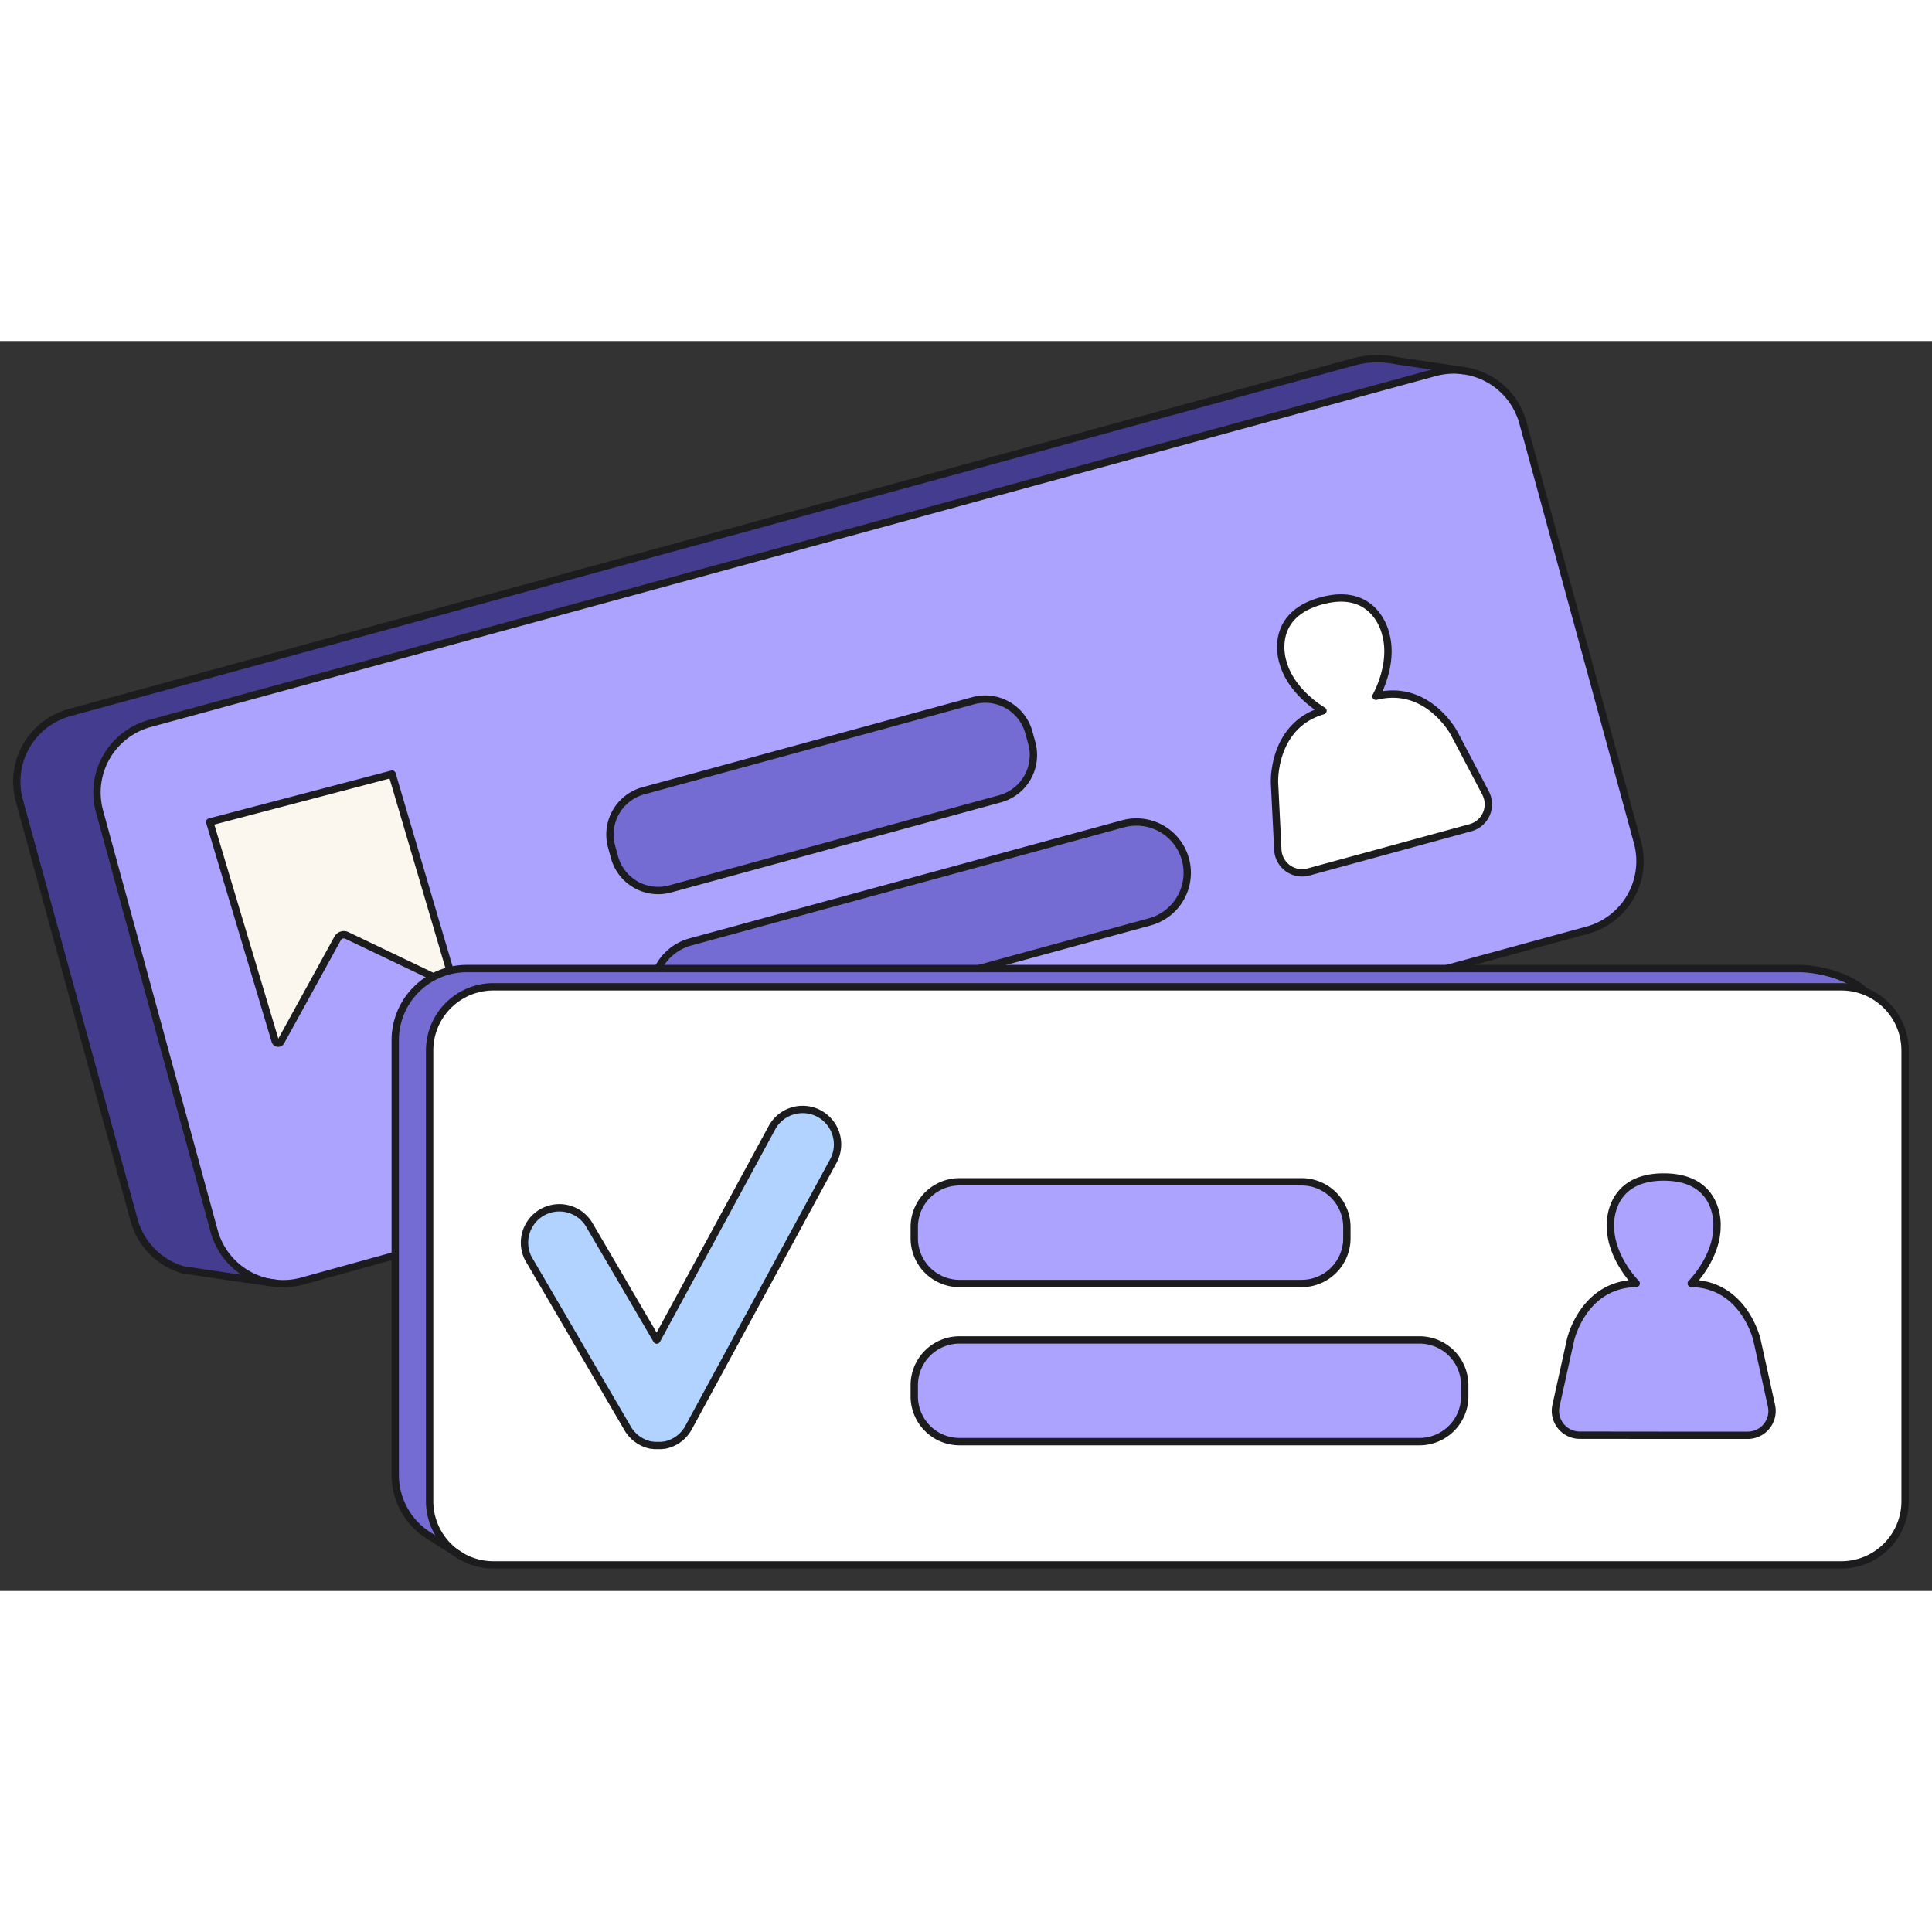 <svg width="540" height="540" fill="none" viewBox="72.518 141.151 394.317 255.108" xmlns="http://www.w3.org/2000/svg"><rect x="72.518" y="141.151" width="394.317" height="255.108" fill="#333333" stroke="none"/><path d="M0 0h540v540H0z" style="fill: rgba(251, 247, 239, 0);"></path><path fill="#443D8F" d="m371.195 147.193-13.735-2.047a18.607 18.607 0 0 0-8.426.199L86.7 216.985a14.615 14.615 0 0 0-8.834 6.849 14.607 14.607 0 0 0-1.404 11.091l23.421 85.638a14.604 14.604 0 0 0 9.967 10.147l8.543 1.278 10.746 1.522"></path><path fill="#ABA3FF" d="m146.851 329.569-12.684 3.461a14.606 14.606 0 0 1-17.94-10.238l-23.394-85.638a14.607 14.607 0 0 1 10.238-17.94l262.325-71.64a14.612 14.612 0 0 1 11.09 1.404 14.601 14.601 0 0 1 6.849 8.835l23.385 85.638a14.598 14.598 0 0 1-1.404 11.09 14.587 14.587 0 0 1-3.736 4.303 14.581 14.581 0 0 1-5.098 2.546l-31.938 8.725"></path><path fill="#746BD3" d="m271.159 214.557-67.346 18.392a9.25 9.25 0 0 0-6.478 11.353l.598 2.192a9.236 9.236 0 0 0 7.755 6.733 9.254 9.254 0 0 0 3.598-.254l67.345-18.393a9.251 9.251 0 0 0 6.478-11.352l-.598-2.193a9.249 9.249 0 0 0-11.352-6.478ZM206.295 270.505a10.4 10.4 0 0 1 7.085-6.696l88.357-24.127a10.372 10.372 0 0 1 11.719 15.169 10.374 10.374 0 0 1-6.283 4.854l-38.054 10.401"></path><path fill="#fff" d="m355.563 245.154 17.052-4.666a4.957 4.957 0 0 0 3.67-4.957 4.954 4.954 0 0 0-.563-2.128l-6.396-12.168s-5.436-10.256-15.974-7.584c0 0 3.697-6.433 2.003-12.63 0 0-1.957-9.894-13.138-6.84-11.18 3.053-7.837 12.566-7.837 12.566 1.694 6.207 8.154 9.858 8.154 9.858-10.392 3.035-9.893 14.66-9.893 14.66l.679 13.717a4.95 4.95 0 0 0 6.261 4.53l16.018-4.367-.036.009Z"></path><path fill="#FBF7EF" d="m164.5 270.114-11.96-40.572-37.22 9.776 13.364 44.686a.64.64 0 0 0 .545.452.636.636 0 0 0 .624-.335l11.579-21.056a1.44 1.44 0 0 1 1.894-.589l15.638 7.856"></path><path stroke="#1C1C1E" stroke-linecap="round" stroke-linejoin="round" stroke-width="1.5" d="m154.09 327.522-19.933 5.508a14.612 14.612 0 0 1-11.09-1.403 14.601 14.601 0 0 1-6.849-8.835l-23.385-85.638a14.607 14.607 0 0 1 10.238-17.94l262.325-71.64a14.612 14.612 0 0 1 11.09 1.404 14.601 14.601 0 0 1 6.849 8.835l23.385 85.638a14.598 14.598 0 0 1-1.404 11.09 14.587 14.587 0 0 1-3.736 4.303 14.581 14.581 0 0 1-5.098 2.546l-31.938 8.725"></path><path stroke="#1C1C1E" stroke-linecap="round" stroke-linejoin="round" stroke-width="1.5" d="m371.195 147.193-13.735-2.047a18.607 18.607 0 0 0-8.426.199L86.7 216.985a14.615 14.615 0 0 0-8.834 6.849 14.607 14.607 0 0 0-1.404 11.091l23.421 85.638a14.604 14.604 0 0 0 9.967 10.147l8.543 1.278 10.746 1.522"></path><path stroke="#1C1C1E" stroke-linecap="round" stroke-linejoin="round" stroke-width="1.5" d="m271.159 214.557-67.346 18.392a9.25 9.25 0 0 0-6.478 11.353l.598 2.192a9.236 9.236 0 0 0 7.755 6.733 9.254 9.254 0 0 0 3.598-.254l67.345-18.393a9.251 9.251 0 0 0 6.478-11.352l-.598-2.193a9.249 9.249 0 0 0-11.352-6.478ZM206.295 270.505a10.4 10.4 0 0 1 7.085-6.696l88.357-24.127a10.372 10.372 0 0 1 11.719 15.169 10.374 10.374 0 0 1-6.283 4.854l-38.054 10.401M355.563 245.154l17.052-4.666a4.957 4.957 0 0 0 3.67-4.957 4.954 4.954 0 0 0-.563-2.128l-6.396-12.168s-5.436-10.256-15.974-7.584c0 0 3.697-6.433 2.003-12.63 0 0-1.957-9.894-13.138-6.84-11.18 3.053-7.837 12.566-7.837 12.566 1.694 6.207 8.154 9.858 8.154 9.858-10.392 3.035-9.893 14.66-9.893 14.66l.679 13.717a4.95 4.95 0 0 0 6.261 4.53l16.018-4.367-.036.009ZM164.5 270.114l-11.96-40.572-37.22 9.776 13.364 44.686a.64.64 0 0 0 .545.452.636.636 0 0 0 .624-.335l11.579-21.056a1.44 1.44 0 0 1 1.894-.589l17.269 8.254"></path><path fill="#746BD3" d="m458.563 276.883-10.664-5.645a18.616 18.616 0 0 0-8.155-2.029H167.798a14.615 14.615 0 0 0-14.614 14.605v88.792a14.602 14.602 0 0 0 6.904 12.385l7.909 3.479"></path><path fill="#fff" d="M448.334 272.951H173.217a13.01 13.01 0 0 0-13.011 13.011v91.962a13.01 13.01 0 0 0 13.011 13.011h275.117a13.005 13.005 0 0 0 9.2-3.811 13.005 13.005 0 0 0 3.811-9.2v-91.962a13.01 13.01 0 0 0-13.011-13.011Z"></path><path fill="#ABA3FF" d="M338.17 312.752h-69.81a9.243 9.243 0 0 0-9.242 9.241v2.275a9.24 9.24 0 0 0 9.242 9.241h69.81a9.236 9.236 0 0 0 6.534-2.707 9.236 9.236 0 0 0 2.707-6.534v-2.275a9.24 9.24 0 0 0-9.241-9.241Z"></path><path fill="#B2D2FF" d="M239.684 298.818a7.13 7.13 0 0 0-9.622 2.908l-23.502 43.327-13.7-23.403a7.11 7.11 0 0 0-12.53 6.714l20.177 34.52a7.135 7.135 0 0 0 4.938 3.624h.209c.149.029.301.05.453.063H207.475c.152-.012.303-.033.453-.063h.208a7.1 7.1 0 0 0 4.938-3.624l29.519-54.362a7.132 7.132 0 0 0-2.918-9.704h.009Z"></path><path fill="#ABA3FF" d="M362.225 345.026H268.36a9.243 9.243 0 0 0-9.242 9.242v2.274a9.243 9.243 0 0 0 9.242 9.242h93.865a9.243 9.243 0 0 0 9.241-9.242v-2.274a9.242 9.242 0 0 0-9.241-9.242ZM411.549 364.486h17.677a4.962 4.962 0 0 0 4.833-3.833 4.97 4.97 0 0 0 .014-2.201l-2.963-13.427s-2.582-11.344-13.409-11.534c0 0 5.255-5.228 5.255-11.661 0 0 .725-10.057-10.873-10.057-11.597 0-10.872 10.057-10.872 10.057 0 6.433 5.255 11.661 5.255 11.661-10.872.19-13.409 11.534-13.409 11.534l-2.963 13.409a4.957 4.957 0 0 0 .975 4.175 4.95 4.95 0 0 0 1.721 1.368c.668.322 1.4.49 2.142.491l16.617.018Z"></path><path stroke="#1C1C1E" stroke-linecap="round" stroke-linejoin="round" stroke-width="1.5" d="M448.334 272.951H173.217a13.01 13.01 0 0 0-13.011 13.011v91.962a13.01 13.01 0 0 0 13.011 13.011h275.117a13.005 13.005 0 0 0 9.2-3.811 13.005 13.005 0 0 0 3.811-9.2v-91.962a13.01 13.01 0 0 0-13.011-13.011Z"></path><path stroke="#1C1C1E" stroke-linecap="round" stroke-linejoin="round" stroke-width="1.5" d="M452.737 273.45c-3.996-3.235-10.057-4.222-12.975-4.222H167.798a14.615 14.615 0 0 0-14.614 14.605v88.791a14.602 14.602 0 0 0 6.904 12.367l6.75 4.277"></path><path stroke="#1C1C1E" stroke-linecap="round" stroke-linejoin="round" stroke-width="1.5" d="M338.17 312.752h-69.81a9.243 9.243 0 0 0-9.242 9.241v2.275a9.24 9.24 0 0 0 9.242 9.241h69.81a9.236 9.236 0 0 0 6.534-2.707 9.236 9.236 0 0 0 2.707-6.534v-2.275a9.24 9.24 0 0 0-9.241-9.241ZM239.684 298.818a7.13 7.13 0 0 0-9.622 2.908l-23.502 43.327-13.7-23.403a7.11 7.11 0 0 0-12.53 6.714l20.177 34.52a7.135 7.135 0 0 0 4.938 3.624h.209c.149.029.301.05.453.063H207.475c.152-.012.303-.033.453-.063h.208a7.1 7.1 0 0 0 4.938-3.624l29.519-54.362a7.132 7.132 0 0 0-2.918-9.704h.009ZM362.225 345.026H268.36a9.243 9.243 0 0 0-9.242 9.242v2.274a9.243 9.243 0 0 0 9.242 9.242h93.865a9.243 9.243 0 0 0 9.241-9.242v-2.274a9.242 9.242 0 0 0-9.241-9.242ZM411.549 364.486h17.677a4.962 4.962 0 0 0 4.833-3.833 4.97 4.97 0 0 0 .014-2.201l-2.963-13.427s-2.582-11.344-13.409-11.534c0 0 5.255-5.228 5.255-11.661 0 0 .725-10.057-10.873-10.057-11.597 0-10.872 10.057-10.872 10.057 0 6.433 5.255 11.661 5.255 11.661-10.872.19-13.409 11.534-13.409 11.534l-2.963 13.409a4.957 4.957 0 0 0 .975 4.175 4.95 4.95 0 0 0 1.721 1.368c.668.322 1.4.49 2.142.491l16.617.018Z"></path></svg>